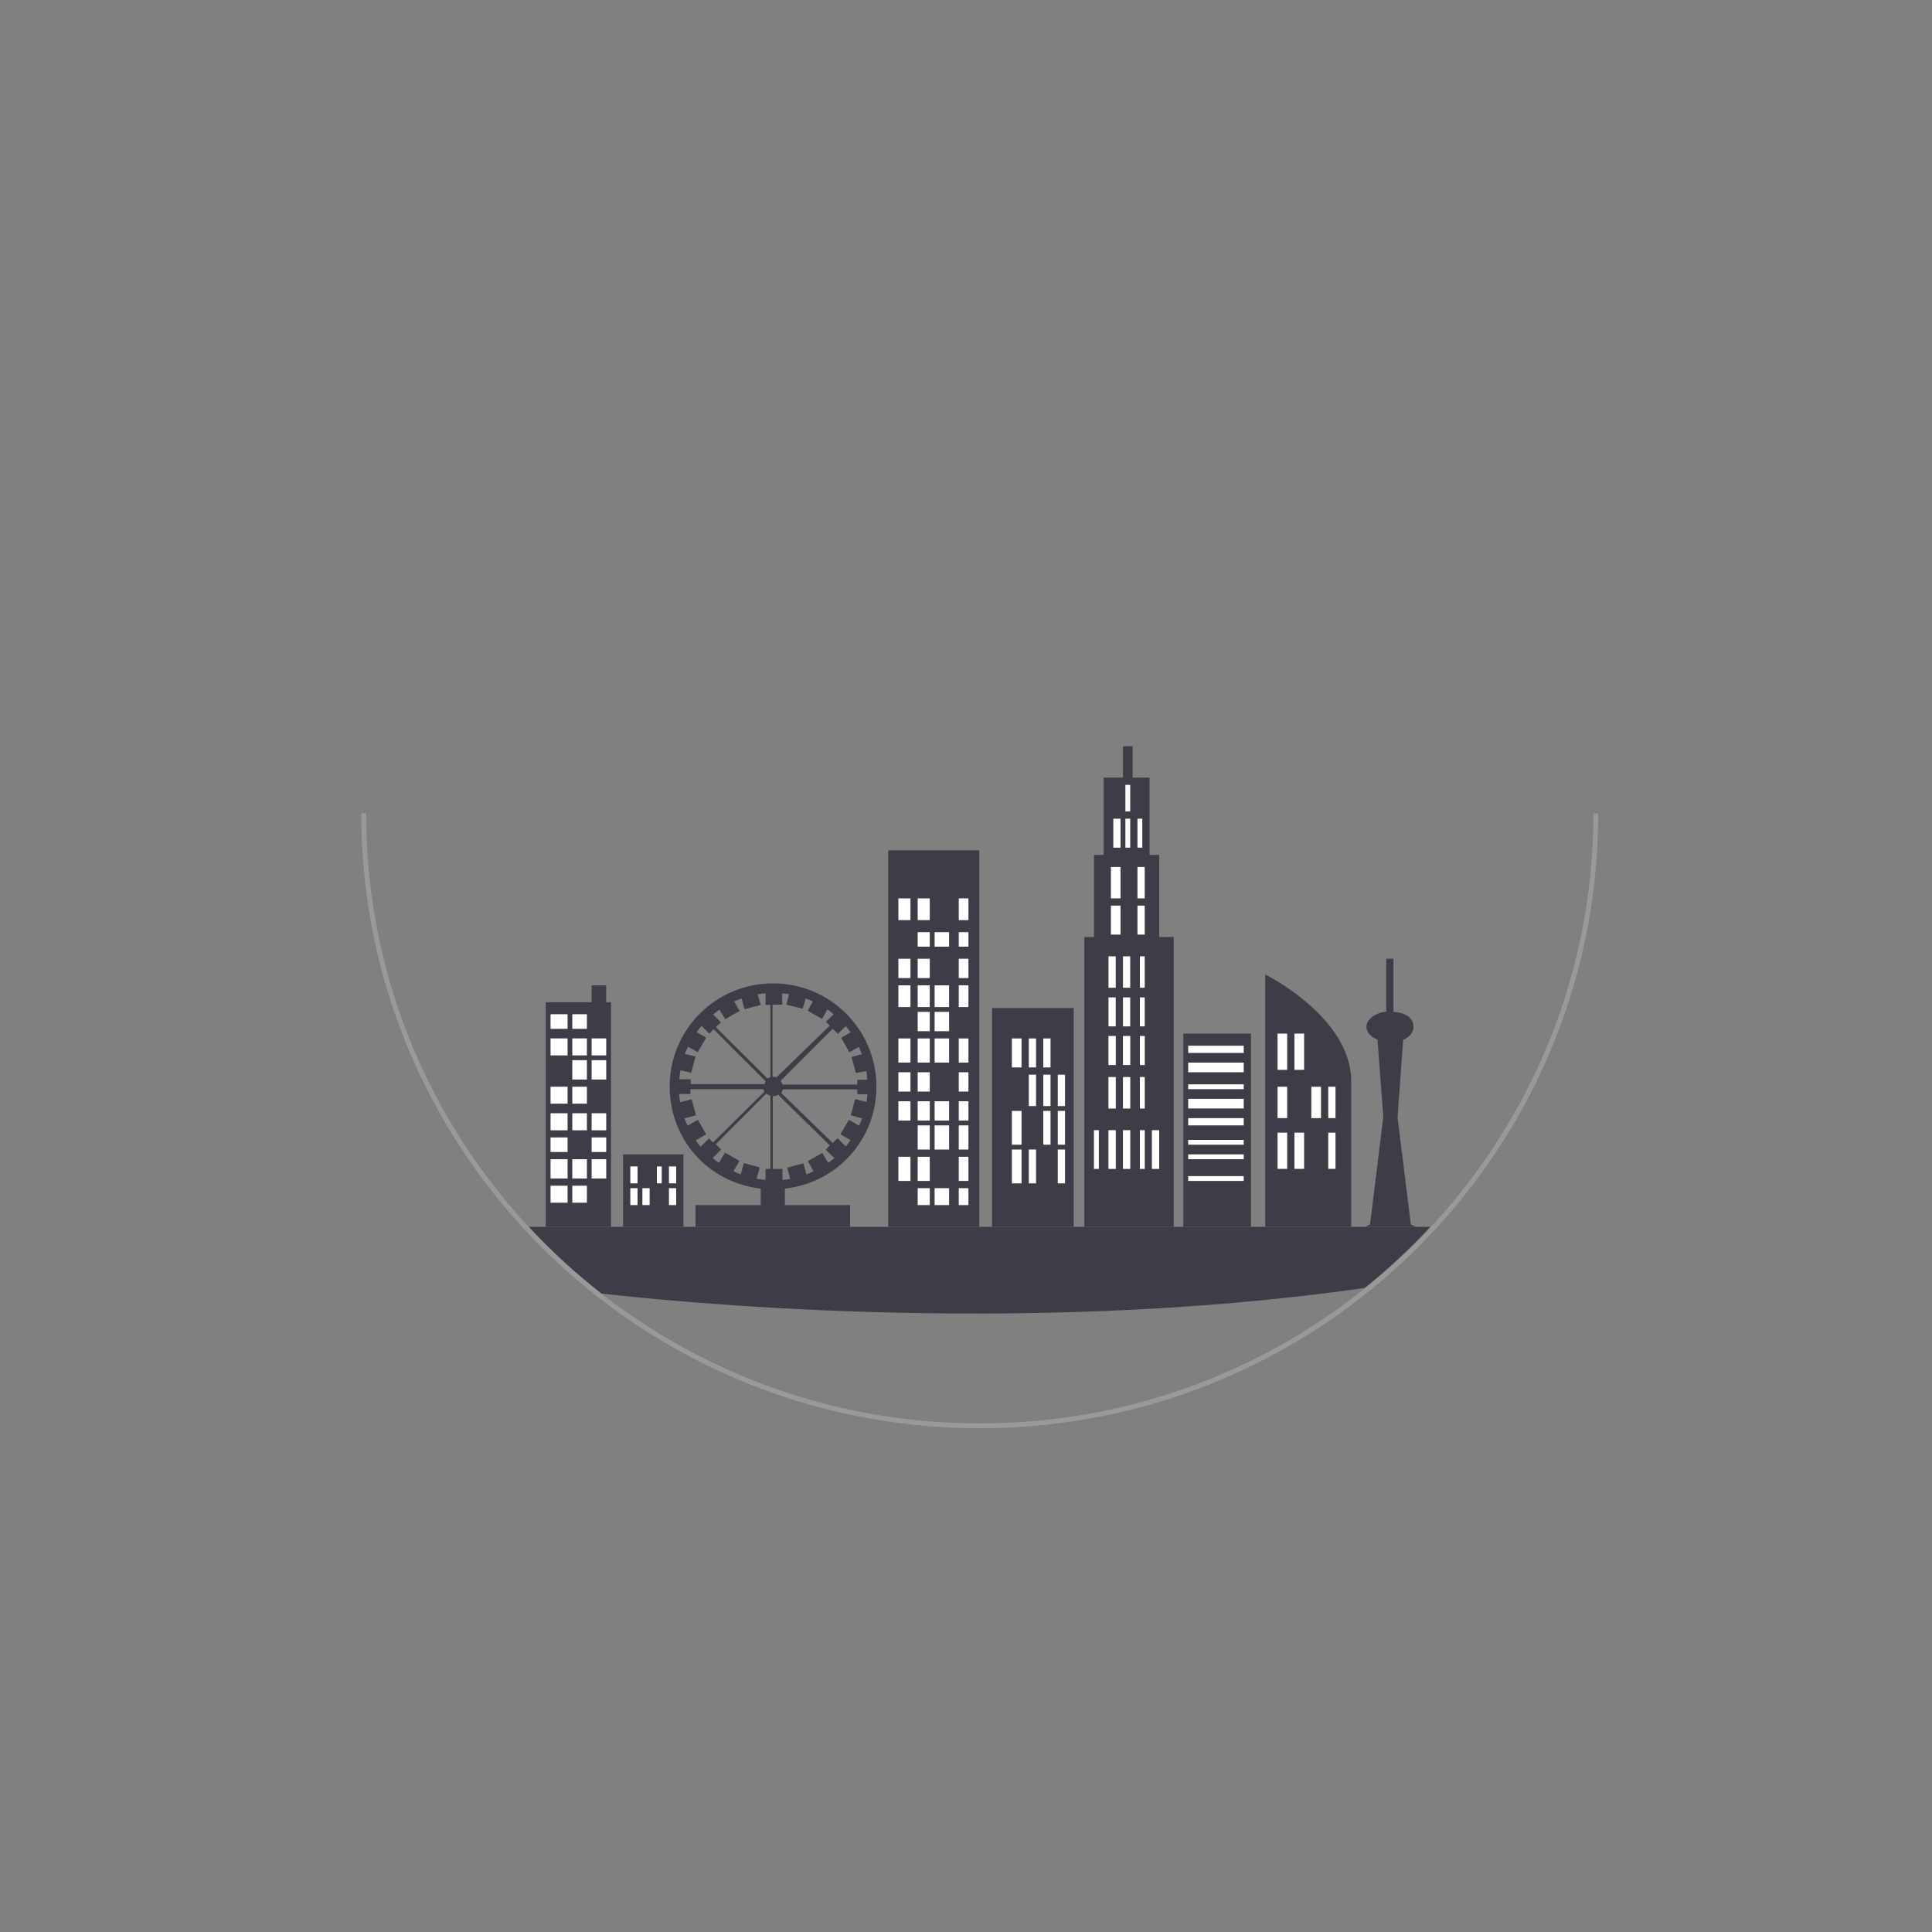 <?xml version="1.0" encoding="utf-8"?>
<!-- Generator: Adobe Illustrator 16.0.0, SVG Export Plug-In . SVG Version: 6.00 Build 0)  -->
<!DOCTYPE svg PUBLIC "-//W3C//DTD SVG 1.1//EN" "http://www.w3.org/Graphics/SVG/1.1/DTD/svg11.dtd">
<svg version="1.1" xmlns="http://www.w3.org/2000/svg" xmlns:xlink="http://www.w3.org/1999/xlink" x="0px" y="0px" width="800px"
	 height="800px" viewBox="0 0 800 800" style="enable-background:new 0 0 800 800;" xml:space="preserve">
<rect x="0" y="0" width="800" height="800" fill="#808080" stroke="none"/>
<style type="text/css">
<![CDATA[
	.st0{opacity:0.2;fill:#FFFFFF;}
	.st1{fill:#FFFFFF;}
	.st2{fill:none;}
	.st3{display:inline;}
	.st4{opacity:0.2;fill:none;stroke:#FFFFFF;stroke-width:2;stroke-miterlimit:10;}
	.st5{display:inline;fill:#f9d5bb;}
	.st6{fill:#064B62;}
	.st7{fill:#075567;}
	.st8{display:none;}
	.st9{opacity:0.51;fill:none;stroke:#FFFFFF;stroke-width:2.074;stroke-miterlimit:10;}
	.st10{opacity:0.39;fill:#FFFFFF;}
	.st11{opacity:0.27;fill:#f9d5bb;}
	.st12{fill:#3c3d47;}
]]>
</style>
<g id="Layer_1">
	<g class="st8">
		<g class="st3">
			<ellipse class="st11" cx="407.7" cy="681.1" rx="284.7" ry="19"/>
		</g>
		<g class="st3">
			<ellipse class="st9" cx="405.6" cy="336.8" rx="255.1" ry="253.6"/>
			<path class="st10" d="M385.1,95.5C258,104.9,155.2,222.5,165.1,343c5.3-59.4,29.6-117.5,68.8-162.2
				C273.1,136.1,327.2,108.3,385.1,95.5z"/>
			<ellipse class="st0" cx="405.6" cy="336.8" rx="255.1" ry="253.6"/>
		</g>
		<g class="st3">
			<path class="st6" d="M196.6,624.1c2.3-3.2,5-6.1,7.6-9.1c10.2-11.8,17.5-26,21.3-41.1l362,0.4c1,2.5,2.1,4.9,3.1,7.4
				c1.5,3.6,3,7.2,4.7,10.7c5,10.5,11.7,20.3,19.5,28.9L196.6,624.1z"/>
			<path class="st7" d="M612.3,685.2H201.5c-6.1,0-11-4.9-11-11v-47.1c0-6,4.9-11,11-11h410.9c6,0,11,5,11,11v47.1
				C623.3,680.3,618.4,685.2,612.3,685.2z"/>
			<path class="st6" d="M570.3,532.5c-2.4,13.2,2.6,21.8,10.9,32.4L234,564.3c1.1,0.1,2-1,2.5-1.9c5.5-9.8,11.1-16.2,9.1-27.3
				C245.6,535.1,410.1,556.5,570.3,532.5z"/>
			<path class="st7" d="M589.5,580.7H224.3c-5.3,0-9.6-4.3-9.6-9.6v-0.7c0-5.3,4.3-9.6,9.6-9.6h365.1c5.3,0,9.6,4.3,9.6,9.6v0.7
				C599.1,576.4,594.8,580.7,589.5,580.7z"/>
		</g>
	</g>
	<g>
		<g>
			<g>
				<rect x="410.8" y="417.4" class="st12" width="33.8" height="90.6"/>
				<rect x="426" y="445" class="st1" width="3" height="13"/>
				<rect x="432" y="445" class="st1" width="3" height="13"/>
				<rect x="438" y="445" class="st1" width="3" height="13"/>
				<rect x="419" y="430" class="st1" width="4" height="12"/>
				<rect x="426" y="430" class="st1" width="3" height="12"/>
				<rect x="432" y="430" class="st1" width="3" height="12"/>
				<rect x="419" y="460" class="st1" width="4" height="14"/>
				<rect x="432" y="460" class="st1" width="3" height="14"/>
				<rect x="438" y="460" class="st1" width="3" height="14"/>
				<rect x="419" y="476" class="st1" width="4" height="14"/>
				<rect x="426" y="476" class="st1" width="3" height="14"/>
				<rect x="438" y="476" class="st1" width="3" height="14"/>
			</g>
			<g>
				<rect x="367.8" y="352.1" class="st12" width="37.7" height="155.9"/>
				<rect x="372" y="372" class="st1" width="5" height="9"/>
				<rect x="380" y="372" class="st1" width="5" height="9"/>
				<rect x="380" y="386" class="st1" width="5" height="6"/>
				<rect x="372" y="397" class="st1" width="5" height="8"/>
				<rect x="380" y="397" class="st1" width="5" height="8"/>
				<rect x="372" y="408" class="st1" width="5" height="9"/>
				<rect x="380" y="408" class="st1" width="5" height="9"/>
				<rect x="380" y="419" class="st1" width="5" height="8"/>
				<rect x="372" y="430" class="st1" width="5" height="10"/>
				<rect x="380" y="430" class="st1" width="5" height="10"/>
				<rect x="372" y="444" class="st1" width="5" height="8"/>
				<rect x="380" y="444" class="st1" width="5" height="8"/>
				<rect x="372" y="456" class="st1" width="5" height="8"/>
				<rect x="380" y="456" class="st1" width="5" height="8"/>
				<rect x="380" y="466" class="st1" width="5" height="10"/>
				<rect x="372" y="479" class="st1" width="5" height="10"/>
				<rect x="380" y="479" class="st1" width="5" height="10"/>
				<rect x="380" y="492" class="st1" width="5" height="7"/>
				<rect x="397" y="372" class="st1" width="4" height="9"/>
				<rect x="387" y="386" class="st1" width="6" height="6"/>
				<rect x="397" y="386" class="st1" width="4" height="6"/>
				<rect x="397" y="397" class="st1" width="4" height="8"/>
				<rect x="387" y="408" class="st1" width="6" height="9"/>
				<rect x="397" y="408" class="st1" width="4" height="9"/>
				<rect x="387" y="419" class="st1" width="6" height="8"/>
				<rect x="387" y="430" class="st1" width="6" height="10"/>
				<rect x="397" y="430" class="st1" width="4" height="10"/>
				<rect x="397" y="444" class="st1" width="4" height="8"/>
				<rect x="387" y="456" class="st1" width="6" height="8"/>
				<rect x="397" y="456" class="st1" width="4" height="8"/>
				<rect x="387" y="466" class="st1" width="6" height="10"/>
				<rect x="397" y="466" class="st1" width="4" height="10"/>
				<rect x="397" y="479" class="st1" width="4" height="10"/>
				<rect x="387" y="492" class="st1" width="6" height="7"/>
				<rect x="397" y="492" class="st1" width="4" height="7"/>
			</g>
			<g>
				<rect x="490" y="428" class="st12" width="28" height="80"/>
				<rect x="492" y="433" class="st1" width="23" height="3"/>
				<rect x="492" y="440" class="st1" width="23" height="4"/>
				<rect x="492" y="449" class="st1" width="23" height="2"/>
				<rect x="492" y="455" class="st1" width="23" height="4"/>
				<rect x="492" y="463" class="st1" width="23" height="3"/>
				<rect x="492" y="472" class="st1" width="23" height="2"/>
				<rect x="492" y="478" class="st1" width="23" height="2"/>
				<rect x="492" y="487" class="st1" width="23" height="2"/>
			</g>
			<g>
				<path class="st2" d="M290.2,474.7l3.5-3.5l1.6,1.6l21.3-20.8c-0.2-0.5-0.4-1.1-0.4-1.1H286v2h-4.7c0.1,1,0.2,2.3,0.4,3.4
					l4.8-1.2l1.8,6.7l-4.8,1.3c0.4,1,0.8,2,1.3,3l4.3-2.4l3.5,6l-4.3,2.5C288.8,473,289.5,473.9,290.2,474.7z"/>
				<path class="st2" d="M298.6,423.2l-2,2l21.2,21.3c0.4-0.3,1.2-0.5,1.2-0.6V416h-2v-4.8c-1,0.1-2.2,0.2-3.3,0.4l1.2,4.4l-6.7,1.8
					l-1.2-4.4c-1,0.4-2.1,0.8-3,1.2l2.3,3.9l-6,3.4L298,418c-0.9,0.6-1.8,1.3-2.6,2L298.6,423.2z"/>
				<path class="st2" d="M281.8,443.3c-0.2,1.1-0.4,1.7-0.5,3.7h4.7v2h30.4c0.1,0,0.3-0.9,0.5-1.2l-21.5-21.4l-1.8,1.7l-3.2-3.2
					c-0.7,0.8-1.4,1.7-2,2.6l3.9,2.3l-3.5,6l-4-2.3c-0.5,1-0.9,2-1.3,3l4.4,1.2l-1.8,6.8L281.8,443.3z"/>
				<path class="st2" d="M317,488.6V484h2v-30.1c0-0.1-1.2-0.5-1.7-1l-21.1,21l2.3,2.2l-3.5,3.5c0.8,0.7,1.7,1.4,2.6,2l2.5-4.2
					l6,3.4l-2.5,4.3c1,0.5,2,0.9,3,1.3l1.3-4.7l6.7,1.8l-1.4,4.7C314.5,488.3,316,488.5,317,488.6z"/>
				<path class="st2" d="M322.1,453.2c-0.5,0.3-0.1,0.6-2.1,0.7V484h4v4.5c1-0.1,2.1-0.3,3.2-0.4l-1.2-4.7l6.7-1.8l1.3,4.6
					c1-0.4,2.1-0.8,3-1.3l-2.4-4.2l6-3.4l2.4,4.1c0.9-0.6,1.8-1.3,2.6-2l-3.4-3.4l1.5-1.8L322.1,453.2z"/>
				<path class="st2" d="M324,411.3v4.7h-4v29.9c2,0.1,1.2,0.2,1.5,0.3l21.9-21.5l-1.5-1.6l3.2-3.1c-0.8-0.7-1.7-1.4-2.6-2l-2.2,3.9
					l-6-3.4l2.2-3.8c-1-0.5-2-0.9-3-1.3l-1.2,4.3l-6.7-1.8l1.1-4.3C325.9,411.5,325,411.3,324,411.3z"/>
				<path class="st2" d="M355,451h-30.7c0,0-0.3,1-0.6,1.5l21.3,20.9l2-2.1l3.4,3.3c0.7-0.8,1.4-1.7,2-2.6l-4.2-2.4l3.5-6l4.2,2.4
					c0.5-1,0.9-2,1.3-3l-4.7-1.3l1.8-6.6l4.7,1.1c0.2-1,0.3-2.3,0.4-3.3H355V451z"/>
				<path class="st2" d="M350.1,424.9L347,428l-2.2-2.2l-21.5,21.5c0.4,0.4,0.6,1.6,0.8,1.6H355v-2h4.2c-0.1-2-0.3-2.5-0.4-3.6
					l-4.3,1l-1.8-6.7l4.3-1.2c-0.4-1-0.8-2.1-1.3-3l-3.9,2.2l-3.5-6l3.9-2.2C351.5,426.6,350.8,425.7,350.1,424.9z"/>
				<path class="st12" d="M325,492.2c22-2.6,37.9-20.6,37.9-42.3c0-23.5-19.1-42.7-42.8-42.7c-23.7,0-42.8,19.1-42.8,42.7
					c0,21.7,15.7,39.7,37.7,42.3v6.8h-27v9h26.9h10.8H352v-9h-27V492.2z M308,481.6l-1.3,4.7c-1-0.4-2-0.8-3-1.3l2.5-4.3l-6-3.4
					l-2.5,4.2c-0.9-0.6-1.8-1.3-2.6-2l3.5-3.5l-2.2-2.2l20.9-21c0.5,0.5,1.7,0.8,1.7,1V484h-2v4.6c-1-0.1-2.5-0.3-3.7-0.5l1.3-4.7
					L308,481.6z M289,463.7l-4.3,2.4c-0.5-1-0.9-2-1.3-3l4.8-1.3l-1.8-6.6l-4.8,1.2c-0.2-1.1-0.3-2.4-0.4-3.4h4.7v-2h30.2
					c0,0,0.2,0.6,0.4,1.1l-21.3,21l-1.6-1.7l-3.5,3.4c-0.7-0.8-1.4-1.7-2-2.6l4.3-2.5L289,463.7z M283.6,436.4c0.4-1,0.8-2,1.3-3
					l4,2.3l3.5-6l-3.9-2.3c0.6-0.9,1.3-1.8,2-2.6l3.2,3.2l1.8-1.8l21.5,21.5c-0.2,0.3-0.4,1.2-0.5,1.2H286v-2h-4.7
					c0.1-2,0.3-2.6,0.5-3.7l4.4,1l1.8-6.7L283.6,436.4z M300.3,422l6-3.4l-2.3-3.9c1-0.5,2-0.9,3.1-1.2l1.2,4.4l6.7-1.8l-1.3-4.4
					c1.1-0.2,2.3-0.3,3.3-0.4v4.8h2v29.9c0,0.1-0.8,0.3-1.2,0.6l-21.4-21.3l2.1-2l-3.2-3.2c0.8-0.7,1.7-1.4,2.6-2L300.3,422z
					 M332.4,417.7l1.2-4.3c1,0.4,2.1,0.8,3,1.3l-2.2,3.8l6,3.4l2.2-3.9c0.9,0.6,1.8,1.3,2.6,2l-3.2,3.1l1.6,1.6l-22.2,21.5
					c-0.3-0.2,0.5-0.3-1.5-0.3V416h4v-4.7c1,0.1,1.9,0.2,2.8,0.4l-1.1,4.3L332.4,417.7z M351.7,435.7l3.9-2.2c0.5,1,0.9,2,1.3,3
					l-4.3,1.2l1.8,6.6l4.3-0.8c0.2,1.1,0.3,1.6,0.4,3.6H355v2h-30.9c-0.2,0-0.5-1.2-0.8-1.6l21.5-21.5l2.2,2.1l3.2-3.2
					c0.7,0.8,1.4,1.7,2,2.6l-3.9,2.2L351.7,435.7z M345.5,479.5c-0.8,0.7-1.7,1.4-2.6,2l-2.4-4.1l-6,3.4l2.4,4.2c-1,0.5-2,0.9-3,1.3
					l-1.2-4.6l-6.7,1.8l1.2,4.7c-1,0.2-2.2,0.3-3.2,0.4V484h-4v-30.1c2-0.1,1.6-0.3,2.1-0.7l21.5,21.1l-1.7,1.8L345.5,479.5z
					 M362,453h-2.8c-0.1,1-0.2,2.2-0.4,3.3l-4.7-1.2l-1.8,6.7l4.7,1.3c-0.4,1-0.8,2-1.3,3l-4.2-2.4l-3.5,6l4.2,2.4
					c-0.6,0.9-1.3,1.8-2,2.6l-3.4-3.4l-2,2l-21.3-20.7c0.4-0.6,0.6-1.5,0.6-1.5H355v2h4.2H362v-6.7V453z"/>
			</g>
			<g>
				<rect x="258" y="478" class="st12" width="25" height="30"/>
				<rect x="261" y="483" class="st1" width="3" height="7"/>
				<rect x="272" y="483" class="st1" width="2" height="7"/>
				<rect x="277" y="483" class="st1" width="3" height="7"/>
				<rect x="261" y="492" class="st1" width="3" height="7"/>
				<rect x="266" y="492" class="st1" width="3" height="7"/>
				<rect x="277" y="492" class="st1" width="3" height="7"/>
			</g>
			<g>
				<path class="st12" d="M251,415v-7h-6v7h-19v93h27v-93H251z M235,498h-7v-7h7V498z M235,488h-7v-8h7V488z M235,477h-7v-6h7V477z
					 M235,468h-7v-7h7V468z M235,457h-7v-7h7V457z M235,437h-7v-7h7V437z M235,426h-7v-6h7V426z M243,498h-6v-7h6V498z M243,488h-6
					v-8h6V488z M243,468h-6v-7h6V468z M243,457h-6v-7h6V457z M243,447h-6v-8h6V447z M243,437h-6v-7h6V437z M243,426h-6v-6h6V426z
					 M251,488h-6v-8h6V488z M251,477h-6v-6h6V477z M251,468h-6v-7h6V468z M251,447h-6v-8h6V447z M251,437h-6v-7h6V437z"/>
				<rect x="228" y="420" class="st1" width="7" height="6"/>
				<rect x="237" y="420" class="st1" width="6" height="6"/>
				<rect x="228" y="430" class="st1" width="7" height="7"/>
				<rect x="245" y="430" class="st1" width="6" height="7"/>
				<rect x="237" y="430" class="st1" width="6" height="7"/>
				<rect x="245" y="439" class="st1" width="6" height="8"/>
				<rect x="237" y="439" class="st1" width="6" height="8"/>
				<rect x="228" y="450" class="st1" width="7" height="7"/>
				<rect x="237" y="450" class="st1" width="6" height="7"/>
				<rect x="228" y="461" class="st1" width="7" height="7"/>
				<rect x="245" y="461" class="st1" width="6" height="7"/>
				<rect x="237" y="461" class="st1" width="6" height="7"/>
				<rect x="228" y="471" class="st1" width="7" height="6"/>
				<rect x="245" y="471" class="st1" width="6" height="6"/>
				<rect x="228" y="480" class="st1" width="7" height="8"/>
				<rect x="245" y="480" class="st1" width="6" height="8"/>
				<rect x="237" y="480" class="st1" width="6" height="8"/>
				<rect x="228" y="491" class="st1" width="7" height="7"/>
				<rect x="237" y="491" class="st1" width="6" height="7"/>
			</g>
			<g>
				<path class="st12" d="M480,388v-6.4V354h-4v-32h-7v-13h-4v13h-8v32h-4v27.6v6.4h-4v120h37V388H480z M468,429v12h-3v-12H468z
					 M474,441h-2v-12h2V441z M474,446v13h-2v-13H474z M465,446h3v13h-3V446z M462,441h-3v-12h3V441z M459,446h3v13h-3V446z M453,484
					v-12.8V468h2v16H453z M459,484v-16h3v16H459z M465,484v-16h3v16H465z M472,484v-16h2v16H472z M477,484v-16h3v16H477z"/>
				<polygon class="st1" points="455,468 453,468 453,471.2 453,484 455,484 				"/>
				<rect x="459" y="468" class="st1" width="3" height="16"/>
				<rect x="465" y="468" class="st1" width="3" height="16"/>
				<rect x="472" y="468" class="st1" width="2" height="16"/>
				<rect x="477" y="468" class="st1" width="3" height="16"/>
				<rect x="459" y="446" class="st1" width="3" height="13"/>
				<rect x="465" y="446" class="st1" width="3" height="13"/>
				<rect x="472" y="446" class="st1" width="2" height="13"/>
				<rect x="459" y="429" class="st1" width="3" height="12"/>
				<rect x="465" y="429" class="st1" width="3" height="12"/>
				<rect x="472" y="429" class="st1" width="2" height="12"/>
				<rect x="459" y="413" class="st1" width="3" height="12"/>
				<rect x="465" y="413" class="st1" width="3" height="12"/>
				<rect x="472" y="413" class="st1" width="2" height="12"/>
				<rect x="459" y="396" class="st1" width="3" height="13"/>
				<rect x="465" y="396" class="st1" width="3" height="13"/>
				<rect x="472" y="396" class="st1" width="2" height="13"/>
				<rect x="460" y="375" class="st1" width="4" height="12"/>
				<rect x="471" y="375" class="st1" width="3" height="12"/>
				<rect x="460" y="359" class="st1" width="4" height="13"/>
				<rect x="471" y="359" class="st1" width="3" height="13"/>
				<rect x="466" y="339" class="st1" width="2" height="12"/>
				<rect x="461" y="339" class="st1" width="3" height="12"/>
				<rect x="466" y="325" class="st1" width="2" height="11"/>
				<rect x="471" y="339" class="st1" width="2" height="12"/>
			</g>
			<g>
				<path class="st12" d="M559.5,508c0,0,0-33.7,0-60.3s-35.6-44.2-35.6-44.2V508H559.5z"/>
				<rect x="529" y="469" class="st1" width="4" height="15"/>
				<rect x="536" y="469" class="st1" width="4" height="15"/>
				<rect x="550" y="469" class="st1" width="3" height="15"/>
				<rect x="529" y="450" class="st1" width="4" height="13"/>
				<rect x="543" y="450" class="st1" width="4" height="13"/>
				<rect x="550" y="450" class="st1" width="3" height="13"/>
				<rect x="529" y="428" class="st1" width="4" height="15"/>
				<rect x="536" y="428" class="st1" width="4" height="15"/>
			</g>
			<path class="st12" d="M584.2,507l-5.5-44.3l2.3-32.1l0.3-4l-0.3,4c2.6-1.1,4.3-3.1,4.3-5.3c0-3.2-2.3-5.9-8.3-6.3v-22h-3v21.9
				c-4,0.3-8.2,3-8.2,6.3c0,2.2,1.9,4.2,4.6,5.3l2.4,32l-5.5,44.5l-1.9,1h10h0.8h10L584.2,507z"/>
		</g>
		<path class="st12" d="M565.1,533.3c9.7-7.8,18.7-16.2,27.2-25.3H219c9.2,10,19.3,19.2,30,27.6
			C273.1,538.4,420.1,554.1,565.1,533.3z"/>
		<path class="st4" d="M660.8,336.8c0,140.1-114.2,253.6-255.1,253.6c-140.9,0-255.1-113.6-255.1-253.6"/>
	</g>
</g>
<g id="Layer_2" class="st8">
	<path class="st5" d="M0,0v800h800V0H0z M405.7,590.4c-140.9,0-255.1-113.6-255.1-253.6c0-140.1,114.2-253.6,255.1-253.6
		c140.9,0,255.1,113.6,255.1,253.6C660.8,476.8,546.5,590.4,405.7,590.4z"/>
</g>
</svg>
